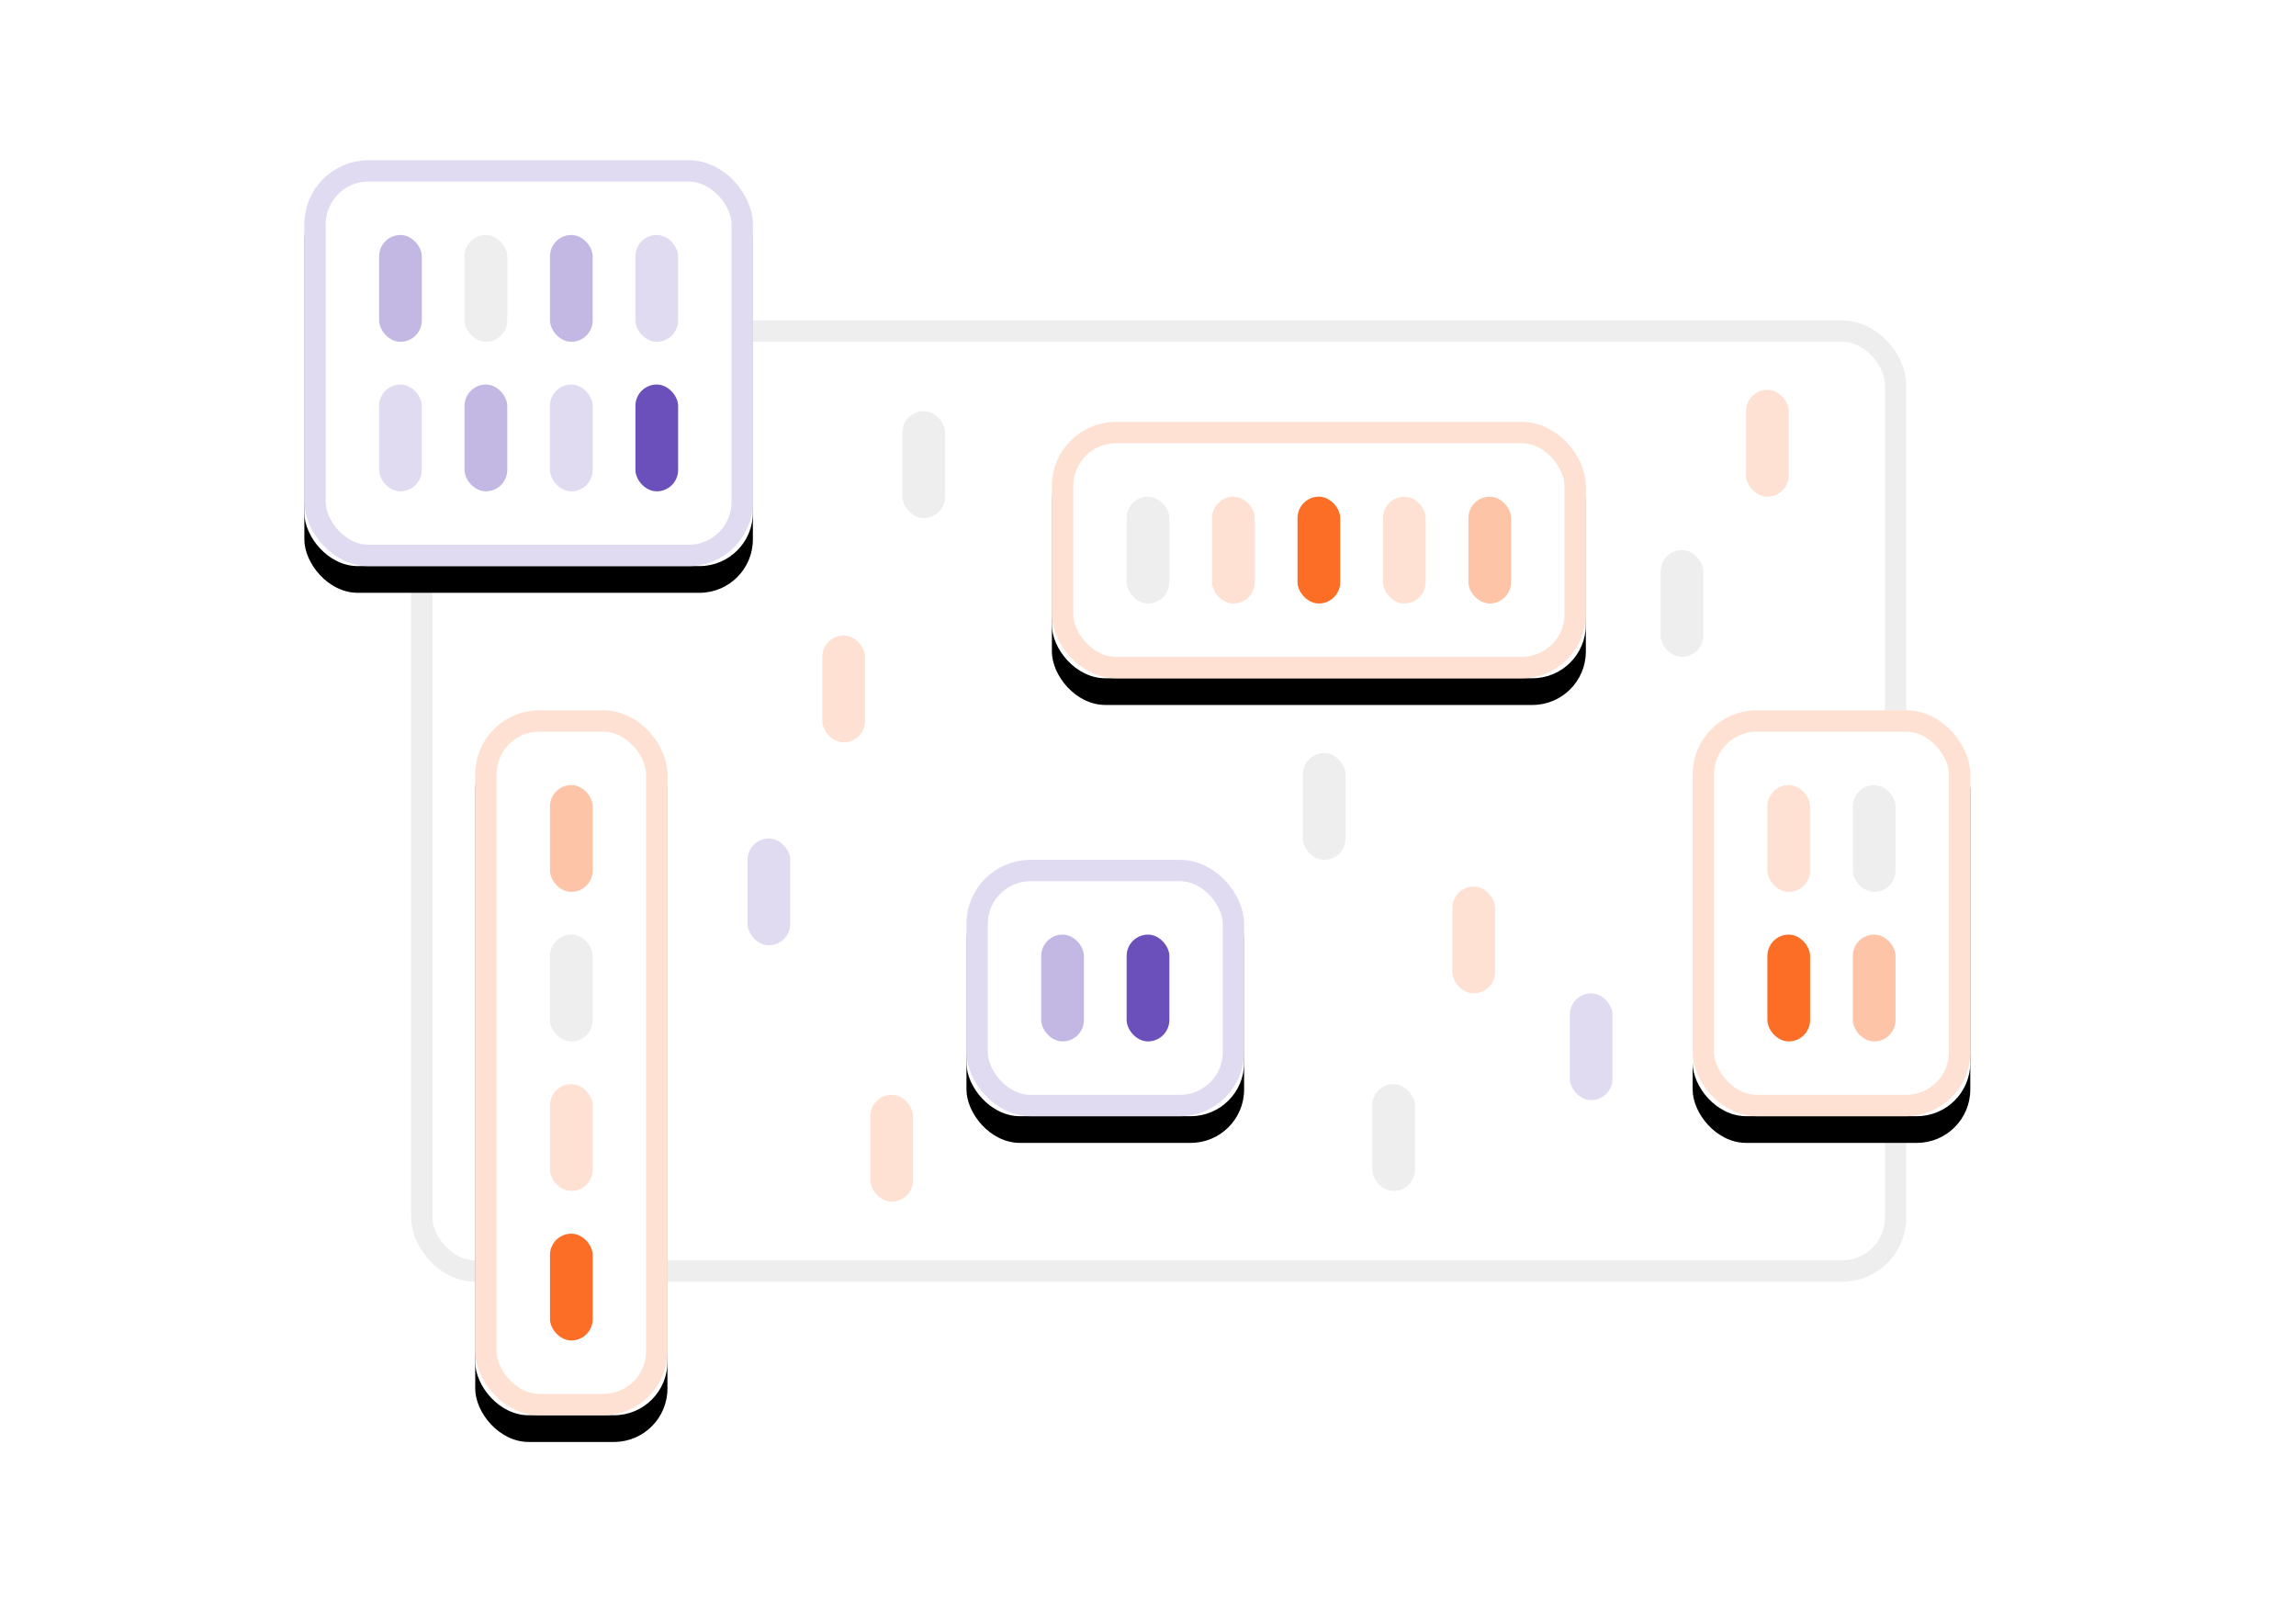 <svg xmlns="http://www.w3.org/2000/svg" xmlns:xlink="http://www.w3.org/1999/xlink" width="430" height="300" viewBox="0 0 430 300"><defs><rect id="a" width="280" height="180" x="77" y="60" rx="10"/><rect id="c" width="100" height="48" rx="10"/><filter id="b" width="105%" height="120.8%" x="-2.5%" y="-5.2%" filterUnits="objectBoundingBox"><feOffset dy="5" in="SourceAlpha" result="shadowOffsetOuter1"/><feComposite in="shadowOffsetOuter1" in2="SourceAlpha" operator="out" result="shadowOffsetOuter1"/><feColorMatrix in="shadowOffsetOuter1" values="0 0 0 0 0.976 0 0 0 0 0.976 0 0 0 0 0.976 0 0 0 1 0"/></filter><rect id="e" width="84" height="76" rx="10"/><filter id="d" width="106%" height="113.2%" x="-3%" y="-3.3%" filterUnits="objectBoundingBox"><feOffset dy="5" in="SourceAlpha" result="shadowOffsetOuter1"/><feComposite in="shadowOffsetOuter1" in2="SourceAlpha" operator="out" result="shadowOffsetOuter1"/><feColorMatrix in="shadowOffsetOuter1" values="0 0 0 0 0.976 0 0 0 0 0.976 0 0 0 0 0.976 0 0 0 1 0"/></filter><rect id="g" width="52" height="76" rx="10"/><filter id="f" width="109.6%" height="113.2%" x="-4.8%" y="-3.3%" filterUnits="objectBoundingBox"><feOffset dy="5" in="SourceAlpha" result="shadowOffsetOuter1"/><feComposite in="shadowOffsetOuter1" in2="SourceAlpha" operator="out" result="shadowOffsetOuter1"/><feColorMatrix in="shadowOffsetOuter1" values="0 0 0 0 0.976 0 0 0 0 0.976 0 0 0 0 0.976 0 0 0 1 0"/></filter><rect id="i" width="36" height="132" rx="10"/><filter id="h" width="113.9%" height="107.6%" x="-6.9%" y="-1.9%" filterUnits="objectBoundingBox"><feOffset dy="5" in="SourceAlpha" result="shadowOffsetOuter1"/><feComposite in="shadowOffsetOuter1" in2="SourceAlpha" operator="out" result="shadowOffsetOuter1"/><feColorMatrix in="shadowOffsetOuter1" values="0 0 0 0 0.976 0 0 0 0 0.976 0 0 0 0 0.976 0 0 0 1 0"/></filter><rect id="k" width="52" height="48" rx="10"/><filter id="j" width="109.6%" height="120.8%" x="-4.8%" y="-5.2%" filterUnits="objectBoundingBox"><feOffset dy="5" in="SourceAlpha" result="shadowOffsetOuter1"/><feComposite in="shadowOffsetOuter1" in2="SourceAlpha" operator="out" result="shadowOffsetOuter1"/><feColorMatrix in="shadowOffsetOuter1" values="0 0 0 0 0.976 0 0 0 0 0.976 0 0 0 0 0.976 0 0 0 1 0"/></filter></defs><g fill="none" fill-rule="evenodd"><path d="M0 0h430v300H0z"/><use fill="#FFF" xlink:href="#a"/><rect width="276" height="176" x="79" y="62" stroke="#EEE" stroke-width="4" rx="10"/><rect width="8" height="20" x="244" y="141" fill="#EEE" rx="4"/><rect width="8" height="20" x="311" y="103" fill="#EEE" rx="4"/><rect width="8" height="20" x="272" y="166" fill="#FEE1D3" rx="4"/><rect width="8" height="20" x="257" y="203" fill="#EEE" rx="4"/><rect width="8" height="20" x="169" y="77" fill="#EEE" rx="4"/><rect width="8" height="20" x="191" y="104" fill="#FFF" rx="4"/><rect width="8" height="20" x="140" y="157" fill="#E1DBF1" rx="4"/><rect width="8" height="20" x="154" y="119" fill="#FEE1D3" rx="4"/><rect width="8" height="20" x="163" y="205" fill="#FEE1D3" rx="4"/><rect width="8" height="20" x="294" y="186" fill="#E1DBF1" rx="4"/><rect width="8" height="20" x="327" y="73" fill="#FEE1D3" rx="4"/><g transform="translate(197 79)"><use fill="#000" filter="url(#b)" xlink:href="#c"/><use fill="#FFF" xlink:href="#c"/><rect width="96" height="44" x="2" y="2" stroke="#FEE1D3" stroke-width="4" rx="10"/><rect width="8" height="20" x="62" y="14" fill="#FEE1D3" rx="4"/><rect width="8" height="20" x="78" y="14" fill="#FDC4A8" rx="4"/><rect width="8" height="20" x="46" y="14" fill="#FC6D26" rx="4"/><rect width="8" height="20" x="30" y="14" fill="#FEE1D3" rx="4"/><rect width="8" height="20" x="14" y="14" fill="#EEE" rx="4"/></g><g transform="translate(57 30)"><use fill="#000" filter="url(#d)" xlink:href="#e"/><use fill="#FFF" xlink:href="#e"/><rect width="80" height="72" x="2" y="2" stroke="#E1DBF1" stroke-width="4" rx="10"/><rect width="8" height="20" x="62" y="42" fill="#6B4FBB" rx="4"/><rect width="8" height="20" x="46" y="42" fill="#E1DBF1" rx="4"/><rect width="8" height="20" x="30" y="42" fill="#C3B8E3" rx="4"/><rect width="8" height="20" x="14" y="42" fill="#E1DBF1" rx="4"/><rect width="8" height="20" x="62" y="14" fill="#E1DBF1" rx="4"/><rect width="8" height="20" x="46" y="14" fill="#C3B8E3" rx="4"/><rect width="8" height="20" x="30" y="14" fill="#EEE" rx="4"/><rect width="8" height="20" x="14" y="14" fill="#C3B8E3" rx="4"/></g><g transform="translate(317 133)"><use fill="#000" filter="url(#f)" xlink:href="#g"/><use fill="#FFF" xlink:href="#g"/><rect width="48" height="72" x="2" y="2" stroke="#FEE1D3" stroke-width="4" rx="10"/><rect width="8" height="20" x="14" y="14" fill="#FEE1D3" rx="4"/><rect width="8" height="20" x="14" y="42" fill="#FC6D26" rx="4"/><rect width="8" height="20" x="30" y="14" fill="#EEE" rx="4"/><rect width="8" height="20" x="30" y="42" fill="#FDC4A8" rx="4"/></g><g transform="translate(89 133)"><use fill="#000" filter="url(#h)" xlink:href="#i"/><use fill="#FFF" xlink:href="#i"/><rect width="32" height="128" x="2" y="2" stroke="#FEE1D3" stroke-width="4" rx="10"/><rect width="8" height="20" x="14" y="14" fill="#FDC4A8" rx="4"/><rect width="8" height="20" x="14" y="42" fill="#EEE" rx="4"/><rect width="8" height="20" x="14" y="70" fill="#FEE1D3" rx="4"/><rect width="8" height="20" x="14" y="98" fill="#FC6D26" rx="4"/></g><g transform="translate(181 161)"><use fill="#000" filter="url(#j)" xlink:href="#k"/><use fill="#FFF" xlink:href="#k"/><rect width="48" height="44" x="2" y="2" stroke="#E1DBF1" stroke-width="4" rx="10"/><rect width="8" height="20" x="30" y="14" fill="#6B4FBB" rx="4"/><rect width="8" height="20" x="14" y="14" fill="#C3B8E3" rx="4"/></g></g></svg>
